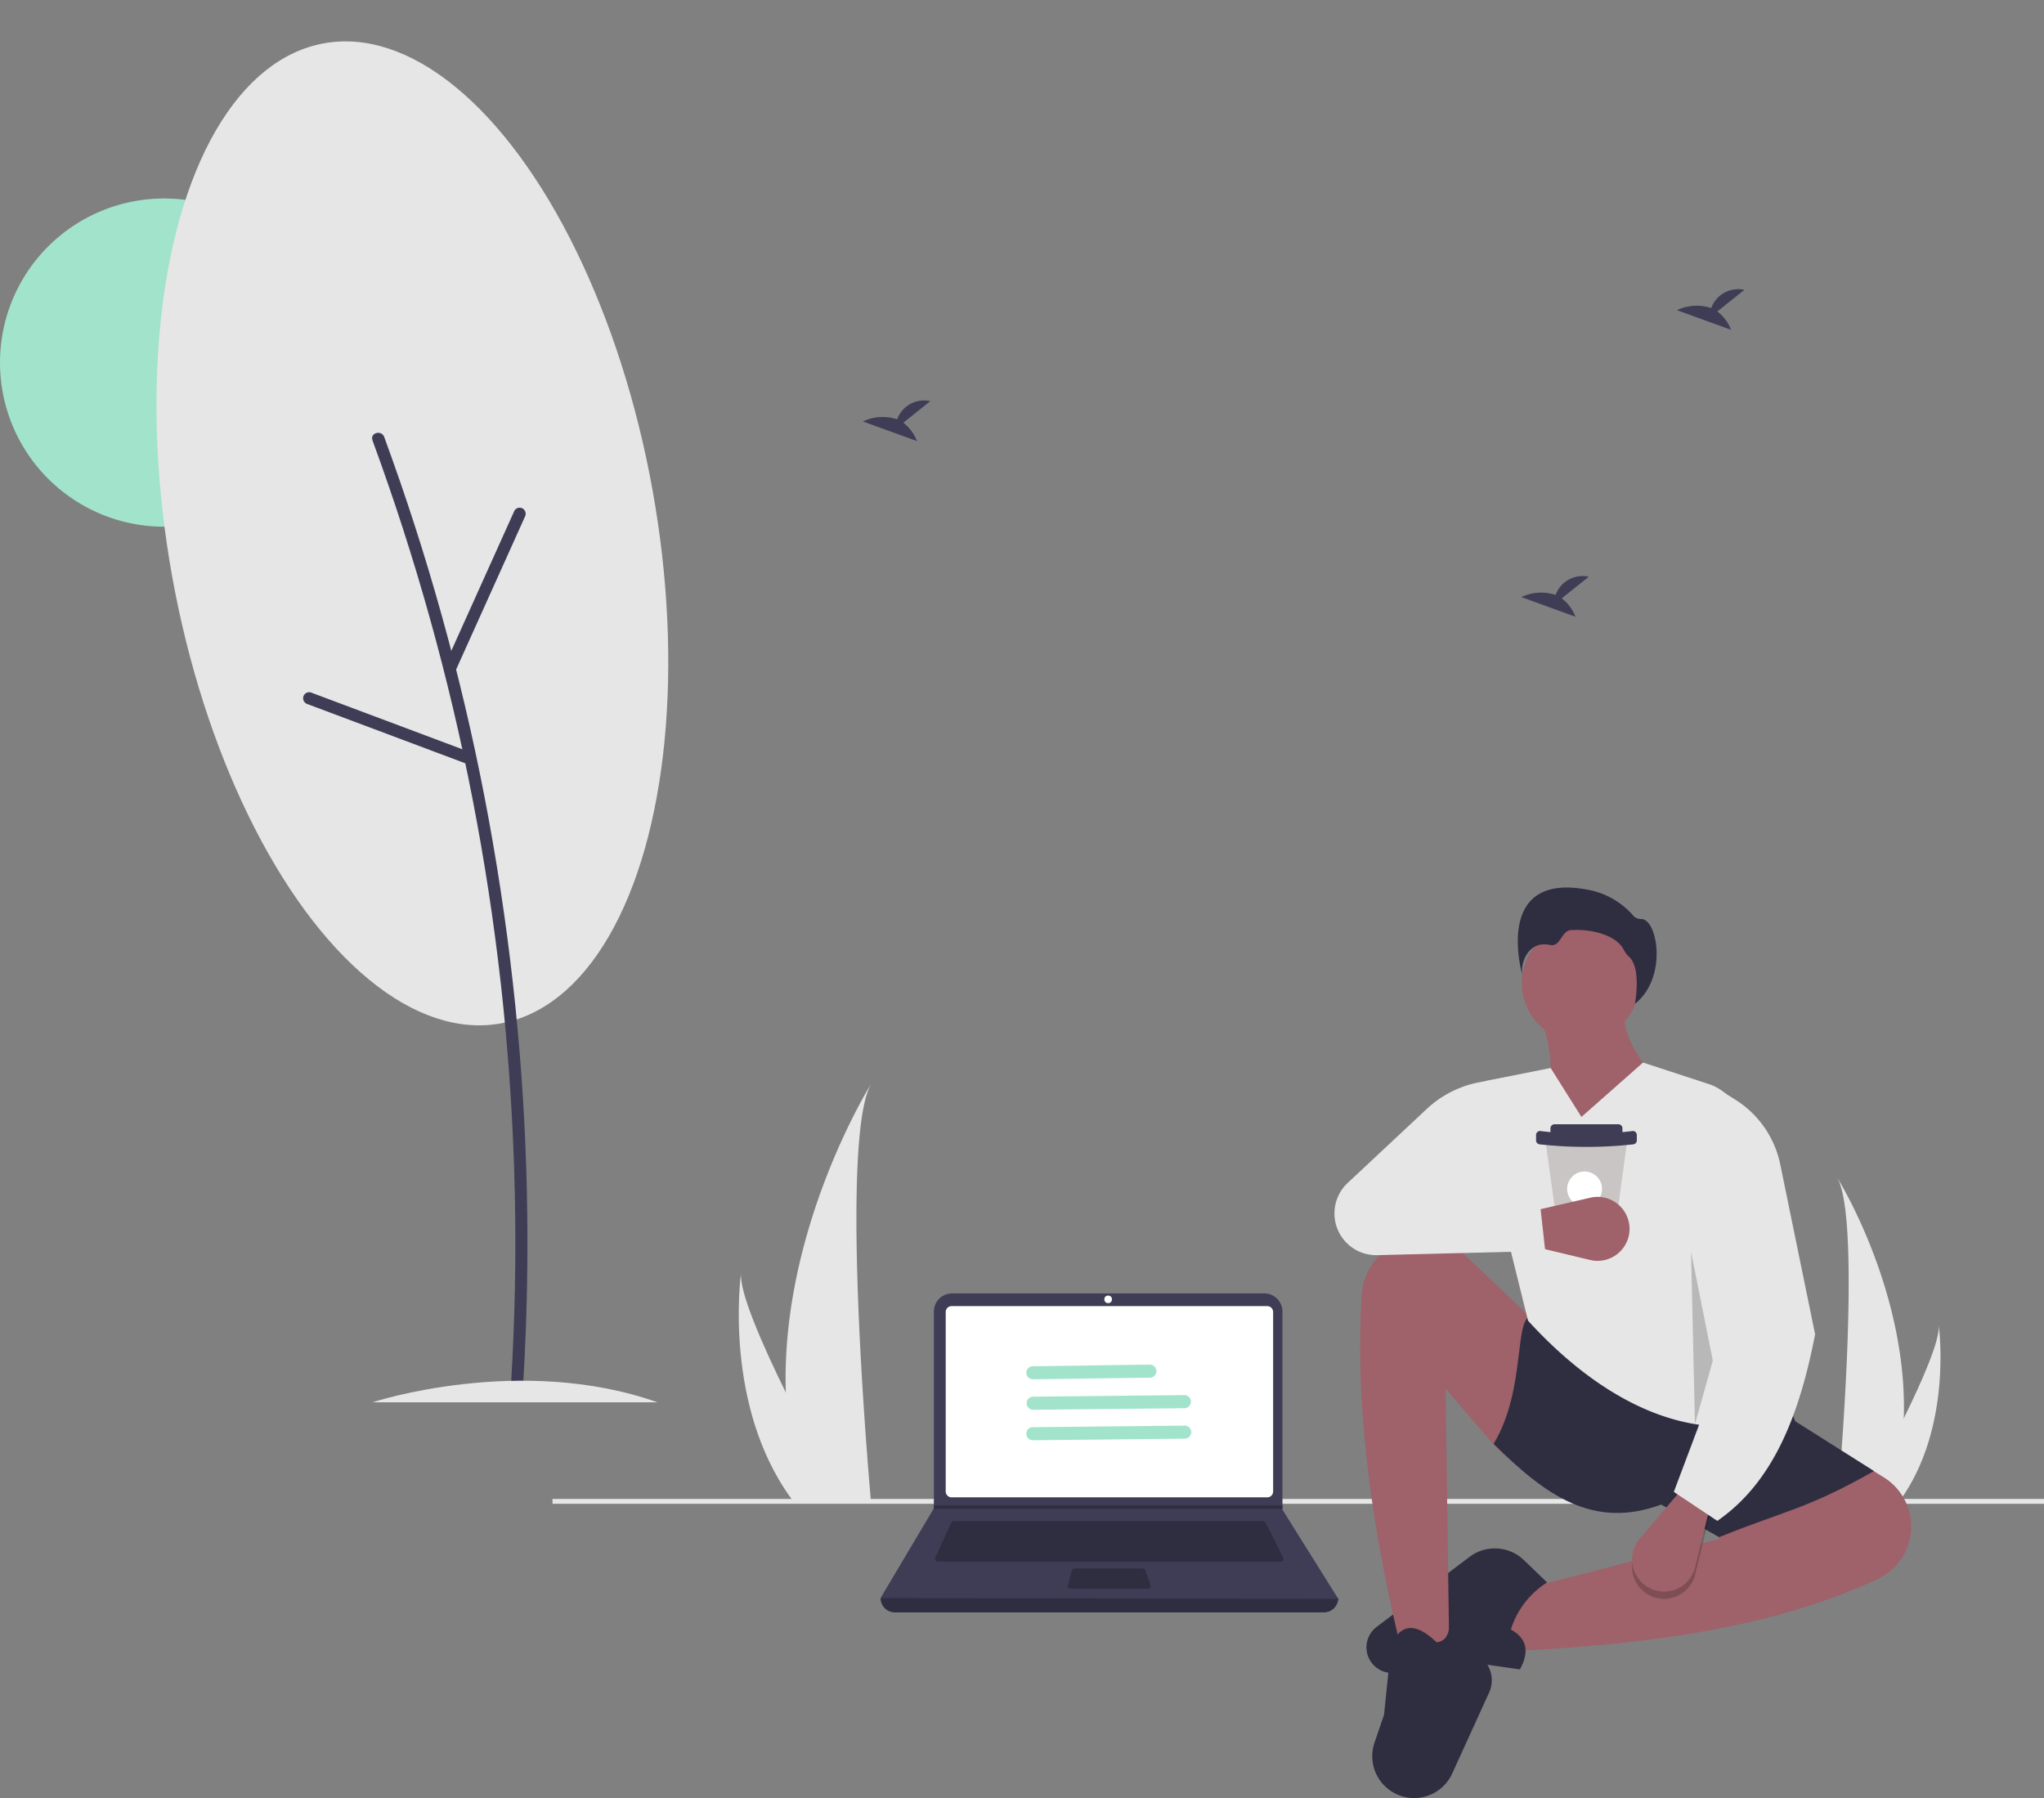 <svg xmlns="http://www.w3.org/2000/svg" width="263.158" height="231.477" viewBox="0 0 263.158 231.477"><rect x="0" y="0" width="263.158" height="231.477" fill="#808080" stroke="none"/><defs><style>.a{fill:#a2e3cc;}.b{fill:#e6e6e6;}.c{fill:#9f616a;}.d{fill:#2f2e41;}.e{opacity:0.2;}.f{fill:#c9c5c5;}.g{fill:#3f3d56;}.h{fill:#fff;}</style></defs><g transform="translate(0 18.998)"><path class="a" d="M21.127,0A21.127,21.127,0,1,1,0,21.127,21.127,21.127,0,0,1,21.127,0Z" transform="translate(0 6.555)"/><path class="b" d="M982.96,599.4a38.307,38.307,0,0,1-1.789,10.589c-.025.08-.051.158-.077.237h-6.678c.007-.071.014-.151.021-.237.445-5.119,3.012-36.273-.057-41.6C974.648,568.816,983.477,583.131,982.96,599.4Z" transform="translate(-737.853 -435.795)"/><path class="b" d="M989.893,658.774c-.056.08-.114.159-.173.237h-5.01l.133-.237c.828-1.494,3.277-5.959,5.551-10.589,2.444-4.975,4.685-10.139,4.5-12.008C994.949,636.6,996.64,649.448,989.893,658.774Z" transform="translate(-745.288 -484.583)"/><rect class="b" width="192.023" height="0.628" transform="translate(71.135 173.973)"/><path class="c" d="M822.844,706.971l.933-7.7,26.352-6.763-3.032-9.095c2.112-6.057,5.819-9.026,12.593-6.063l11.651,7.238a7.438,7.438,0,0,1,3.5,6.719h0a7.432,7.432,0,0,1-4.231,6.317C857.568,703.812,840.943,706.178,822.844,706.971Z" transform="translate(-628.796 -513.384)"/><path class="d" d="M777.956,754.32l-8.162-1.166-7.634,1.558a3.3,3.3,0,0,1-3.954-3.094h0a3.3,3.3,0,0,1,1.31-2.771l11.963-9.013a5.4,5.4,0,0,1,7,.423l2.979,2.869a11.081,11.081,0,0,0-4.664,6.063Q779.863,750.879,777.956,754.32Z" transform="translate(-582.276 -558.401)"/><circle class="c" cx="7.548" cy="7.548" r="7.548" transform="translate(195.927 100.027)"/><path class="c" d="M855.141,503.515l-16.907,7.113c1.374-6.9,2.059-13.184,0-17.024l10.844-1.283C848.539,495.272,851.283,499.224,855.141,503.515Z" transform="translate(-639.872 -381.054)"/><path class="c" d="M766.785,649.064l-6.3-.466c-3.857-16.085-5.832-31.289-4.97-45.164a7.848,7.848,0,0,1,8-7.375h0a7.838,7.838,0,0,1,5.225,2.158l8.142,7.748a33.509,33.509,0,0,1,8.25,12.284c2.306,6.04,1.478,9.426-4.027,8.851a13.585,13.585,0,0,1-8.845-4.7l-5.948-6.913Z" transform="translate(-580.2 -455.71)"/><path class="d" d="M765.9,792.289h0a5.387,5.387,0,0,1-4.748-7.114l1.229-3.6.933-9.095c1.437-2.932,3.472-2.493,5.83-.233,1.5-.147,1.821-1.646,1.632-3.731l4.728,6.364a3.794,3.794,0,0,1,.407,3.836l-4.758,10.437A5.387,5.387,0,0,1,765.9,792.289Z" transform="translate(-584.19 -579.821)"/><path class="d" d="M865.577,651.716c-8.628,4.9-11.333,5.039-19.939,8.512l-7.462-4.2c-8.764,3.241-14.912-1.2-21.571-7.812,4.358-7.258,2.43-16.69,5.13-16.557l32.3,10.144,1.4,3.5Z" transform="translate(-624.306 -481.332)"/><path class="b" d="M848.557,560.622c-11.4,4.936-23.683-.29-34.164-11.777l-6.94-28.027a2.339,2.339,0,0,1,1.8-2.894l8.053-1.611,3.964,6.3,7.929-7,8.42,2.753A6.5,6.5,0,0,1,842,523.419Z" transform="translate(-617.664 -397.818)"/><path class="e" d="M882.856,728.069h0a4.118,4.118,0,0,1-1.675-6.512l5.331-6.288,3.731,2.1-1.921,7.833a4.118,4.118,0,0,1-5.466,2.867Z" transform="translate(-670.076 -541.505)"/><path class="c" d="M882.856,724.741h0a4.118,4.118,0,0,1-1.675-6.512l5.331-6.288,3.731,2.1-1.921,7.833a4.118,4.118,0,0,1-5.466,2.867Z" transform="translate(-670.076 -539.11)"/><path class="b" d="M904.975,582.4l-5.6-3.731,8.162-21.688-3.032-30.549,2.766,1.728a12.922,12.922,0,0,1,5.81,8.361l4.484,21.859C915.606,568.453,912.336,577.318,904.975,582.4Z" transform="translate(-683.876 -405.601)"/><path class="e" d="M776.661,555.922l2.8,13.992-2.3,8.183Z" transform="translate(-558.943 -413.756)"/><path class="d" d="M828.394,446.9s-4.35-14.236,8.944-11.25a10.172,10.172,0,0,1,5.261,3.23,1.281,1.281,0,0,0,1,.409c2.124,0,3.435,7.589-.812,10.926,0,0,.867-4.491-.709-6.021a3.381,3.381,0,0,1-.7-.9c-1.025-2.068-4.472-2.747-6.849-2.571-1.214.09-1.32,2.206-2.663,1.91C828.81,441.961,827.835,445.5,828.394,446.9Z" transform="translate(-632.301 -339.975)"/><path class="f" d="M850.96,550.7l-.088.645-.543,3.977-.89,6.513-.223,1.631a.52.52,0,0,1-.515.449h-5.933a.52.52,0,0,1-.515-.448l-.227-1.632-.9-6.513-.553-3.98-.089-.64a.52.52,0,0,1,.514-.591h9.449a.52.52,0,0,1,.515.59Z" transform="translate(-641.486 -422.645)"/><path class="g" d="M712.609,497.33h8.228a.52.52,0,0,1,.52.52v.686a.52.52,0,0,1-.52.52h-8.228a.52.52,0,0,1-.52-.52v-.686a.52.52,0,0,1,.52-.52Z" transform="translate(-512.473 -371.589)"/><path class="g" d="M848.552,548.76a55,55,0,0,1-11.935,0,.52.52,0,0,1-.52-.52h0v-.686a.519.519,0,0,1,.519-.52,48.9,48.9,0,0,0,11.935,0,.519.519,0,0,1,.52.519v.686A.52.52,0,0,1,848.552,548.76Z" transform="translate(-638.335 -420.43)"/><circle class="h" cx="2.243" cy="2.243" r="2.243" transform="translate(201.767 131.818)"/><path class="c" d="M845.384,580.986h0a4.118,4.118,0,0,1-5.058,4.43l-8.016-1.924.192-4.277,7.858-1.816a4.118,4.118,0,0,1,5.023,3.586Z" transform="translate(-635.609 -442.207)"/><path class="b" d="M770.638,544.657l-21.632.541a5.373,5.373,0,0,1-5.453-6.131h0A5.373,5.373,0,0,1,745.2,535.9l10.185-9.528a13.6,13.6,0,0,1,6.785-3.436l3.57-.669,2.1,15.858-12.126-1.4,14.225,1.632Z" transform="translate(-571.693 -402.607)"/><path class="d" d="M592.115,758.893H536.889a1.852,1.852,0,0,1-1.852-1.852h0a249.618,249.618,0,0,1,58.93,0h0A1.852,1.852,0,0,1,592.115,758.893Z" transform="translate(-421.669 -570.311)"/><path class="g" d="M593.967,660.957l-58.93-.109,6.83-11.492.033-.054V623.975a2.341,2.341,0,0,1,2.341-2.341h40.2a2.341,2.341,0,0,1,2.341,2.341v25.5Z" transform="translate(-421.669 -474.118)"/><path class="h" d="M565.72,627.463a.763.763,0,0,0-.762.763v23.093a.763.763,0,0,0,.762.763h40.63a.763.763,0,0,0,.763-.763V628.225a.763.763,0,0,0-.763-.763Z" transform="translate(-443.202 -478.312)"/><path class="d" d="M562.389,726.161a.328.328,0,0,0-.3.19l-2.1,4.575a.327.327,0,0,0,.3.463H604.54a.327.327,0,0,0,.292-.473l-2.287-4.575a.325.325,0,0,0-.292-.181Z" transform="translate(-439.604 -549.343)"/><circle class="h" cx="0.49" cy="0.49" r="0.49" transform="translate(142.18 147.789)"/><path class="d" d="M621.852,747.921a.327.327,0,0,0-.315.242l-.528,1.961a.327.327,0,0,0,.315.412h10.039a.327.327,0,0,0,.309-.434l-.679-1.961a.327.327,0,0,0-.309-.22Z" transform="translate(-483.533 -565.003)"/><path class="d" d="M473.692,672.346v.436H428.781l.034-.055v-.381Z" transform="translate(-308.583 -497.543)"/><path class="a" d="M602.912,670.228l15.219-.158,4.328-.045a.842.842,0,0,0,0-1.682l-15.219.158-4.328.045A.842.842,0,0,0,602.912,670.228Z" transform="translate(-469.933 -507.733)"/><path class="a" d="M602.912,684.228l15.219-.158,4.328-.045a.841.841,0,0,0,0-1.682l-15.219.158-4.328.045A.841.841,0,0,0,602.912,684.228Z" transform="translate(-469.933 -517.809)"/><path class="a" d="M602.912,656.228c3.766-.039,7.531-.107,11.3-.158q1.883-.026,3.766-.045a.841.841,0,0,0,0-1.682c-3.766.039-7.531.107-11.3.158q-1.883.026-3.766.045A.841.841,0,0,0,602.912,656.228Z" transform="translate(-469.933 -497.658)"/><path class="b" d="M491.45,565.086a49.1,49.1,0,0,0,2.293,13.572c.032.1.065.2.1.3H502.4c-.009-.091-.018-.193-.027-.3-.571-6.561-3.861-46.492.073-53.321C502.1,525.892,490.786,544.24,491.45,565.086Z" transform="translate(-390.28 -404.816)"/><path class="b" d="M476.612,641.192c.072.1.146.2.222.3h6.421c-.049-.087-.1-.189-.17-.3-1.061-1.915-4.2-7.638-7.115-13.572-3.132-6.377-6.005-13-5.763-15.391C470.132,612.769,467.965,629.239,476.612,641.192Z" transform="translate(-374.8 -467.349)"/><path class="g" d="M532.124,214.539l3.48-2.783a3.687,3.687,0,0,0-4.269,2.343,5.927,5.927,0,0,0-4.411.272l6.963,2.528A5.269,5.269,0,0,0,532.124,214.539Z" transform="translate(-415.83 -179.111)"/><path class="g" d="M906.008,163.434l3.48-2.783a3.687,3.687,0,0,0-4.269,2.343,5.927,5.927,0,0,0-4.411.272l6.962,2.528A5.269,5.269,0,0,0,906.008,163.434Z" transform="translate(-684.905 -142.332)"/><path class="g" d="M834.527,295.189l3.48-2.783a3.687,3.687,0,0,0-4.269,2.343,5.928,5.928,0,0,0-4.411.272l6.963,2.528A5.268,5.268,0,0,0,834.527,295.189Z" transform="translate(-633.462 -237.152)"/><ellipse class="b" cx="31.419" cy="64.108" rx="31.419" ry="64.108" transform="translate(10.795 -7.848) rotate(-10.221)"/><path class="g" d="M301.524,227.347q4.145,11.272,7.378,22.852t5.52,23.37q2.293,11.8,3.636,23.754,1.336,11.935,1.717,23.952t-.209,24.012q-.072,1.471-.159,2.942c-.059,1,1.5,1,1.562,0q.708-12.046.444-24.122-.265-12.007-1.491-23.967-1.229-11.995-3.4-23.869t-5.3-23.537q-3.122-11.655-7.18-23.033-.5-1.387-1-2.77c-.344-.936-1.854-.531-1.506.415Z" transform="translate(-253.578 -189.678)"/><path class="g" d="M336.333,281.656l6.92-15.364,1.95-4.331a.8.8,0,0,0-.28-1.068.787.787,0,0,0-1.068.28l-6.92,15.364-1.95,4.331a.8.8,0,0,0,.28,1.068A.787.787,0,0,0,336.333,281.656Z" transform="translate(-277.625 -214.425)"/><path class="g" d="M291.049,353.143l-15.778-5.916-4.447-1.667a.788.788,0,0,0-.961.545.8.8,0,0,0,.545.961l15.778,5.916,4.447,1.667a.788.788,0,0,0,.961-.545A.8.8,0,0,0,291.049,353.143Z" transform="translate(-230.812 -275.415)"/><path class="b" d="M301.672,664.5s19-6.247,36.7,0" transform="translate(-253.722 -502.967)"/></g></svg>